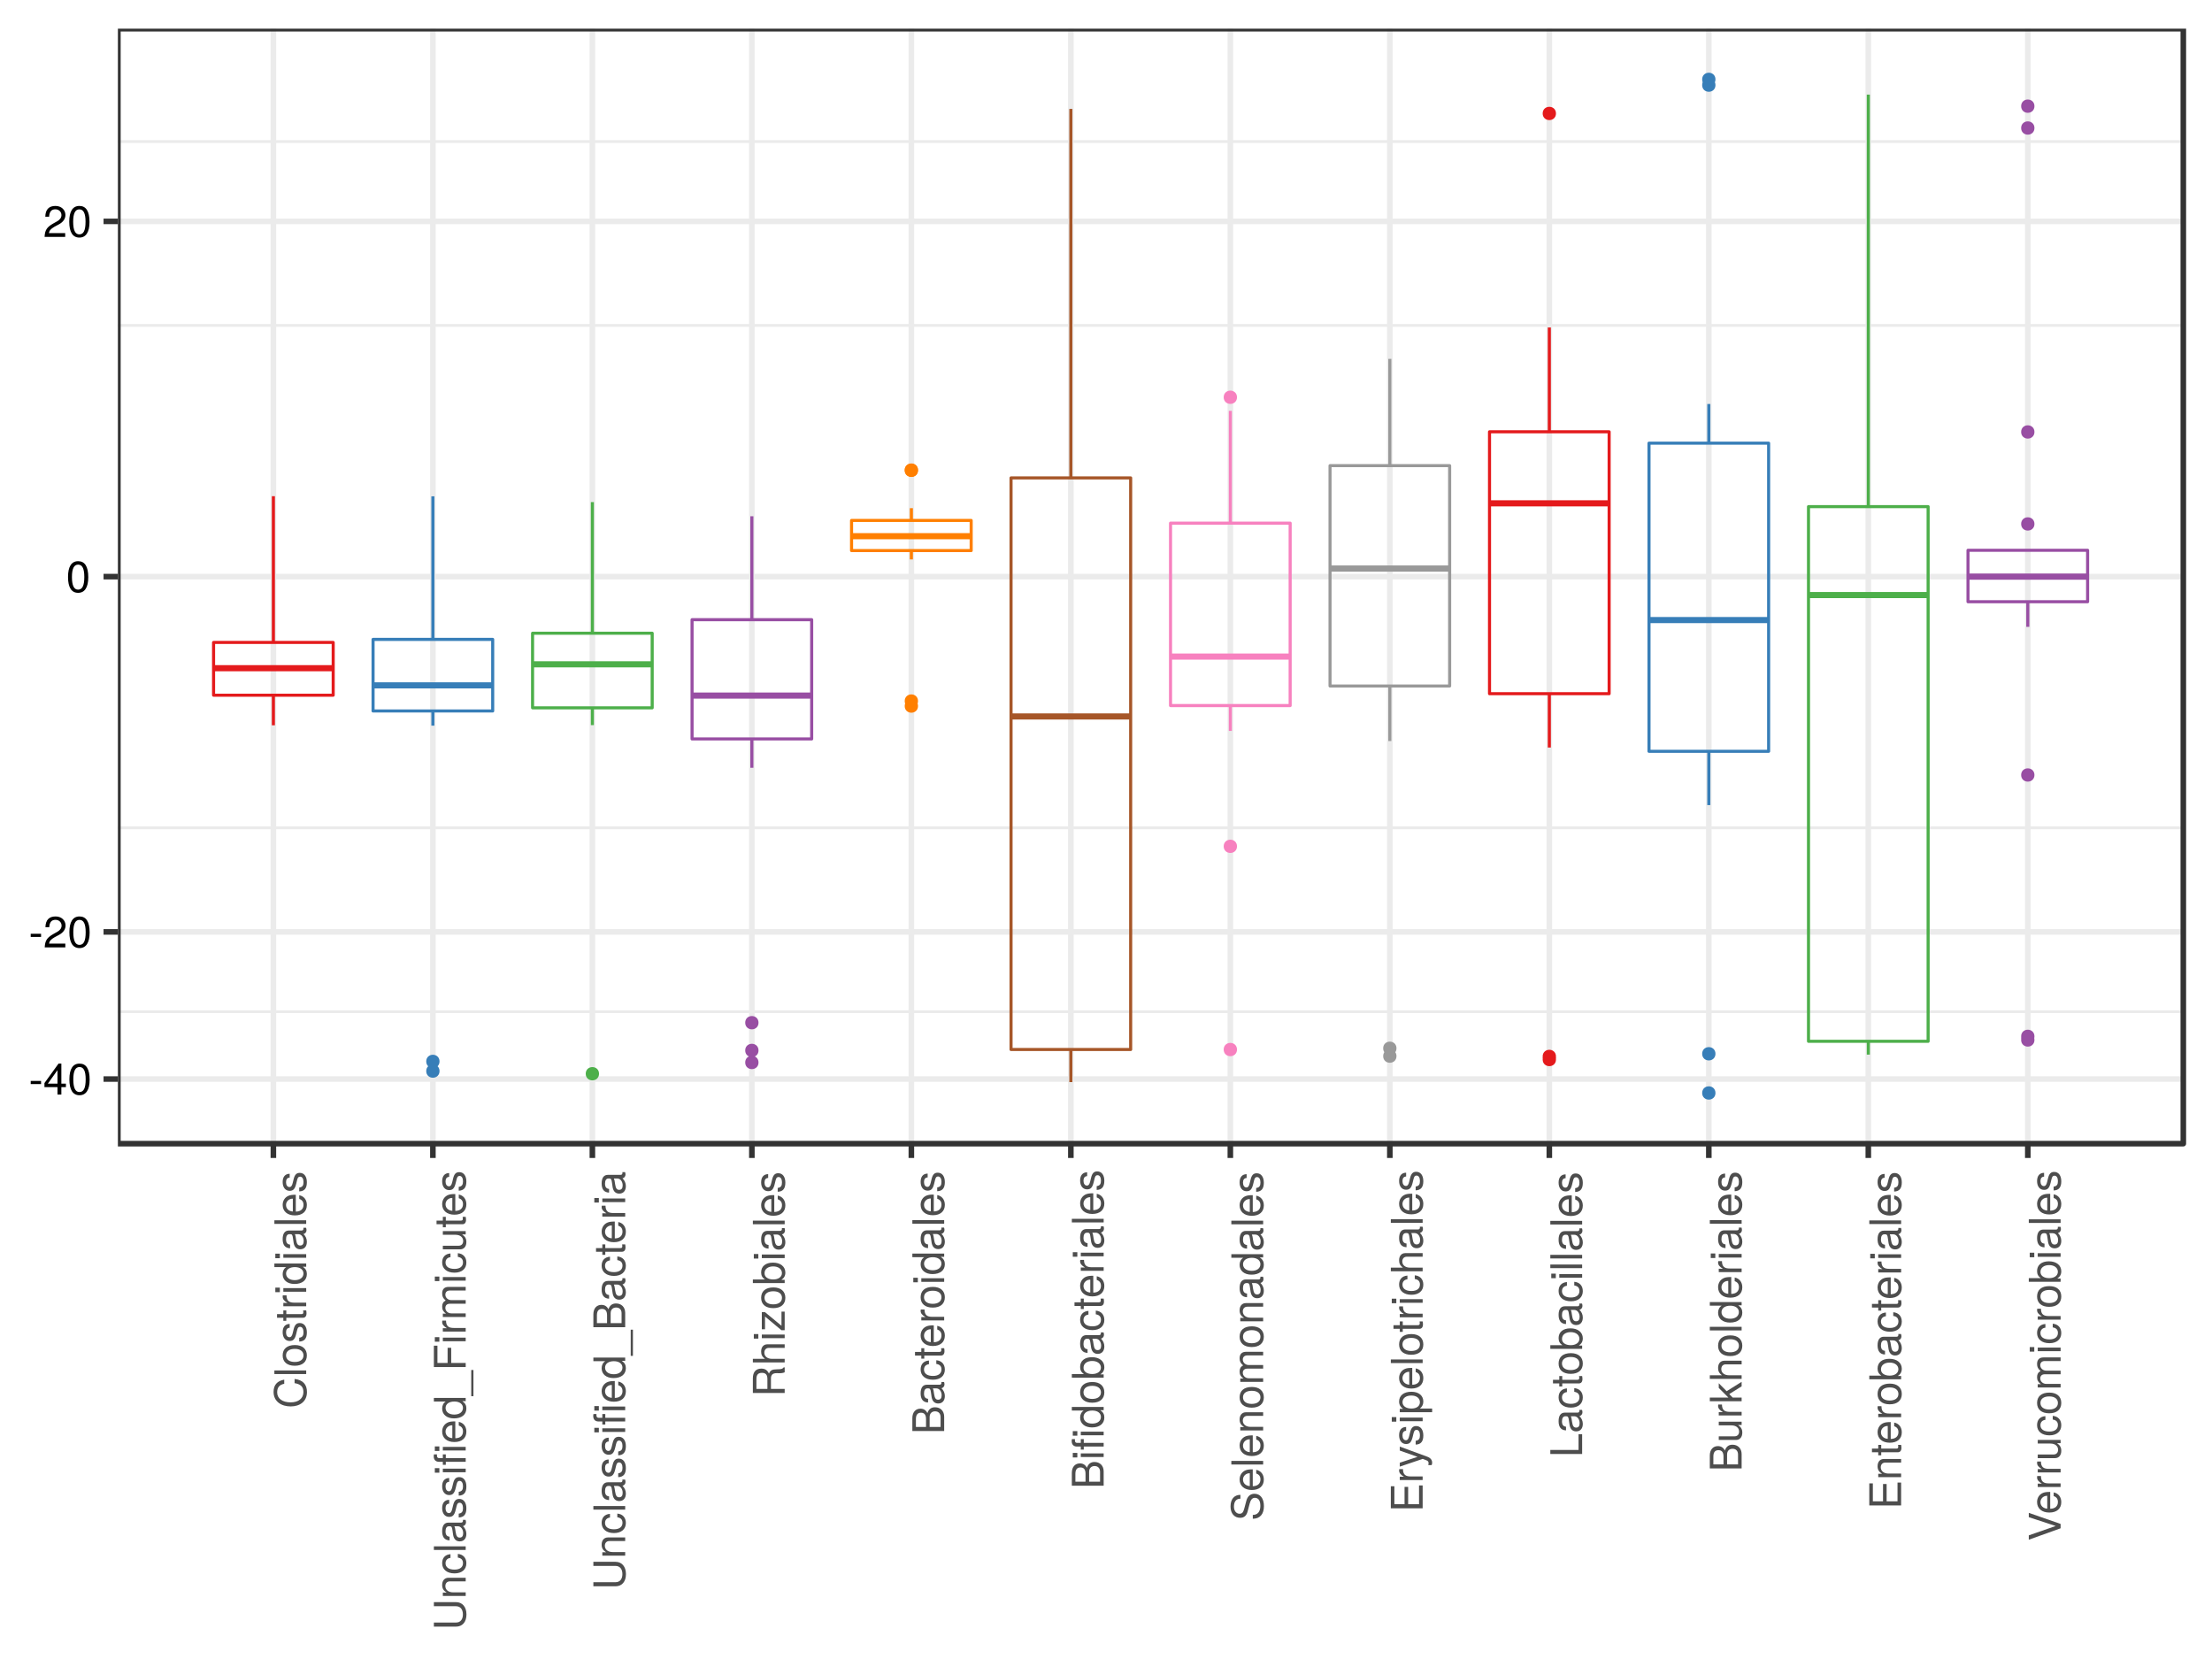 <?xml version="1.0" encoding="UTF-8"?>
<svg xmlns="http://www.w3.org/2000/svg" xmlns:xlink="http://www.w3.org/1999/xlink" width="768pt" height="576pt" viewBox="0 0 768 576" version="1.1">
<defs>
<g>
<symbol overflow="visible" id="glyph0-0">
<path style="stroke:none;" d=""/>
</symbol>
<symbol overflow="visible" id="glyph0-1">
<path style="stroke:none;" d="M 4.297 -3.641 L 4.297 -4.734 L 0.703 -4.734 L 0.703 -3.641 Z M 4.297 -3.641 "/>
</symbol>
<symbol overflow="visible" id="glyph0-2">
<path style="stroke:none;" d="M 7.875 -2.578 L 7.875 -3.781 L 6.297 -3.781 L 6.297 -10.75 L 5.312 -10.75 L 0.422 -3.984 L 0.422 -2.578 L 4.953 -2.578 L 4.953 0 L 6.297 0 L 6.297 -2.578 Z M 4.953 -3.781 L 1.594 -3.781 L 4.953 -8.469 Z M 4.953 -3.781 "/>
</symbol>
<symbol overflow="visible" id="glyph0-3">
<path style="stroke:none;" d="M 7.688 -5.172 C 7.688 -8.891 6.5 -10.75 4.172 -10.75 C 1.844 -10.75 0.656 -8.859 0.656 -5.266 C 0.656 -1.641 1.859 0.234 4.172 0.234 C 6.438 0.234 7.688 -1.641 7.688 -5.172 Z M 6.312 -5.297 C 6.312 -2.25 5.625 -0.875 4.141 -0.875 C 2.734 -0.875 2.016 -2.297 2.016 -5.25 C 2.016 -8.188 2.734 -9.562 4.172 -9.562 C 5.609 -9.562 6.312 -8.172 6.312 -5.297 Z M 6.312 -5.297 "/>
</symbol>
<symbol overflow="visible" id="glyph0-4">
<path style="stroke:none;" d="M 7.75 -7.594 C 7.75 -9.406 6.328 -10.75 4.297 -10.75 C 2.109 -10.75 0.828 -9.625 0.766 -7.016 L 2.094 -7.016 C 2.203 -8.828 2.938 -9.578 4.266 -9.578 C 5.469 -9.578 6.375 -8.719 6.375 -7.562 C 6.375 -6.719 5.875 -5.984 4.922 -5.438 L 3.531 -4.656 C 1.281 -3.375 0.641 -2.359 0.516 0 L 7.672 0 L 7.672 -1.312 L 2.016 -1.312 C 2.156 -2.203 2.641 -2.766 3.953 -3.531 L 5.469 -4.344 C 6.969 -5.156 7.75 -6.281 7.75 -7.594 Z M 7.75 -7.594 "/>
</symbol>
<symbol overflow="visible" id="glyph1-0">
<path style="stroke:none;" d=""/>
</symbol>
<symbol overflow="visible" id="glyph1-1">
<path style="stroke:none;" d="M -4.031 -10.266 L -4.031 -8.812 C -1.938 -8.469 -0.969 -7.594 -0.969 -5.734 C -0.969 -3.531 -2.656 -2.141 -5.406 -2.141 C -8.25 -2.141 -10.078 -3.469 -10.078 -5.609 C -10.078 -7.328 -9.312 -8.25 -7.625 -8.594 L -7.625 -10.031 C -10.047 -9.594 -11.328 -8.203 -11.328 -5.781 C -11.328 -2.422 -8.625 -0.734 -5.391 -0.734 C -2.172 -0.734 0.266 -2.469 0.266 -5.719 C 0.266 -8.406 -1.156 -9.922 -4.031 -10.266 Z M -4.031 -10.266 "/>
</symbol>
<symbol overflow="visible" id="glyph1-2">
<path style="stroke:none;" d="M 0 -2.281 L -11.047 -2.281 L -11.047 -1.031 L 0 -1.031 Z M 0 -2.281 "/>
</symbol>
<symbol overflow="visible" id="glyph1-3">
<path style="stroke:none;" d="M -3.906 -7.734 C -6.656 -7.734 -8.172 -6.406 -8.172 -4.125 C -8.172 -1.891 -6.641 -0.547 -3.969 -0.547 C -1.297 -0.547 0.234 -1.875 0.234 -4.141 C 0.234 -6.359 -1.297 -7.734 -3.906 -7.734 Z M -3.922 -6.406 C -2.062 -6.406 -0.938 -5.531 -0.938 -4.141 C -0.938 -2.734 -2.047 -1.859 -3.969 -1.859 C -5.875 -1.859 -7 -2.734 -7 -4.141 C -7 -5.562 -5.891 -6.406 -3.922 -6.406 Z M -3.922 -6.406 "/>
</symbol>
<symbol overflow="visible" id="glyph1-4">
<path style="stroke:none;" d="M -2.234 -6.953 C -3.406 -6.953 -4 -6.297 -4.375 -4.719 L -4.672 -3.5 C -4.906 -2.469 -5.25 -2.031 -5.812 -2.031 C -6.531 -2.031 -7 -2.688 -7 -3.719 C -7 -4.734 -6.562 -5.281 -5.734 -5.312 L -5.734 -6.641 C -7.297 -6.625 -8.172 -5.594 -8.172 -3.766 C -8.172 -1.906 -7.219 -0.719 -5.75 -0.719 C -4.5 -0.719 -3.906 -1.344 -3.453 -3.234 L -3.172 -4.406 C -2.953 -5.297 -2.703 -5.641 -2.125 -5.641 C -1.375 -5.641 -0.938 -4.891 -0.938 -3.797 C -0.938 -2.656 -1.219 -2.016 -2.422 -1.844 L -2.422 -0.516 C -0.594 -0.578 0.234 -1.609 0.234 -3.688 C 0.234 -5.688 -0.703 -6.953 -2.234 -6.953 Z M -2.234 -6.953 "/>
</symbol>
<symbol overflow="visible" id="glyph1-5">
<path style="stroke:none;" d="M 0 -3.844 L -1.062 -3.844 C -1.016 -3.688 -1 -3.484 -1 -3.25 C -1 -2.703 -1.156 -2.547 -1.719 -2.547 L -6.906 -2.547 L -6.906 -3.844 L -7.938 -3.844 L -7.938 -2.547 L -10.125 -2.547 L -10.125 -1.281 L -7.938 -1.281 L -7.938 -0.219 L -6.906 -0.219 L -6.906 -1.281 L -1.156 -1.281 C -0.344 -1.281 0.109 -1.828 0.109 -2.812 C 0.109 -3.125 0.078 -3.422 0 -3.844 Z M 0 -3.844 "/>
</symbol>
<symbol overflow="visible" id="glyph1-6">
<path style="stroke:none;" d="M -6.828 -4.859 L -8.125 -4.859 C -8.156 -4.656 -8.172 -4.547 -8.172 -4.375 C -8.172 -3.562 -7.688 -2.938 -6.5 -2.219 L -7.938 -2.219 L -7.938 -1.062 L 0 -1.062 L 0 -2.312 L -4.125 -2.312 C -5.906 -2.312 -6.812 -2.906 -6.828 -4.859 Z M -6.828 -4.859 "/>
</symbol>
<symbol overflow="visible" id="glyph1-7">
<path style="stroke:none;" d="M 0 -2.312 L -7.938 -2.312 L -7.938 -1.062 L 0 -1.062 Z M -9.141 -2.484 L -10.719 -2.484 L -10.719 -0.906 L -9.141 -0.906 Z M -9.141 -2.484 "/>
</symbol>
<symbol overflow="visible" id="glyph1-8">
<path style="stroke:none;" d="M 0 -7.5 L -11.047 -7.5 L -11.047 -6.25 L -6.938 -6.25 C -7.75 -5.719 -8.172 -4.859 -8.172 -3.797 C -8.172 -1.75 -6.578 -0.391 -4.047 -0.391 C -1.359 -0.391 0.234 -1.719 0.234 -3.844 C 0.234 -4.938 -0.188 -5.703 -1.172 -6.375 L 0 -6.375 Z M -3.938 -6.25 C -2.109 -6.25 -0.953 -5.359 -0.953 -4.031 C -0.953 -2.641 -2.125 -1.719 -3.969 -1.719 C -5.812 -1.719 -6.984 -2.641 -6.984 -4.016 C -6.984 -5.375 -5.781 -6.25 -3.938 -6.25 Z M -3.938 -6.25 "/>
</symbol>
<symbol overflow="visible" id="glyph1-9">
<path style="stroke:none;" d="M -0.031 -8.109 L -0.984 -8.109 C -0.953 -7.969 -0.953 -7.906 -0.953 -7.828 C -0.953 -7.391 -1.188 -7.156 -1.578 -7.156 L -6 -7.156 C -7.406 -7.156 -8.172 -6.125 -8.172 -4.172 C -8.172 -2.25 -7.422 -1.062 -5.594 -0.984 L -5.594 -2.266 C -6.562 -2.359 -7 -2.938 -7 -4.125 C -7 -5.266 -6.578 -5.891 -5.812 -5.891 L -5.484 -5.891 C -4.953 -5.891 -4.734 -5.578 -4.609 -4.578 C -4.375 -2.781 -4.312 -2.516 -4.125 -2.031 C -3.75 -1.109 -3.031 -0.641 -2.062 -0.641 C -0.625 -0.641 0.234 -1.641 0.234 -3.25 C 0.234 -4.266 -0.203 -5.25 -0.938 -5.938 C -0.328 -6.078 0.109 -6.625 0.109 -7.25 C 0.109 -7.5 0.078 -7.703 -0.031 -8.109 Z M -2.75 -5.891 C -1.609 -5.891 -0.875 -4.75 -0.875 -3.516 C -0.875 -2.531 -1.234 -1.953 -2.094 -1.953 C -2.922 -1.953 -3.281 -2.516 -3.484 -3.859 C -3.672 -5.203 -3.734 -5.469 -3.922 -5.891 Z M -2.75 -5.891 "/>
</symbol>
<symbol overflow="visible" id="glyph1-10">
<path style="stroke:none;" d="M -3.609 -7.781 C -4.766 -7.781 -5.484 -7.688 -6.078 -7.453 C -7.375 -6.938 -8.172 -5.734 -8.172 -4.25 C -8.172 -2.031 -6.531 -0.609 -3.922 -0.609 C -1.312 -0.609 0.234 -1.984 0.234 -4.219 C 0.234 -6.031 -0.797 -7.297 -2.406 -7.609 L -2.406 -6.328 C -1.359 -5.984 -0.938 -5.281 -0.938 -4.266 C -0.938 -2.938 -1.781 -1.953 -3.609 -1.922 Z M -4.734 -6.422 C -4.734 -6.422 -4.672 -6.422 -4.641 -6.406 L -4.641 -1.953 C -6.047 -2.062 -7 -2.953 -7 -4.234 C -7 -5.469 -5.969 -6.422 -4.734 -6.422 Z M -4.734 -6.422 "/>
</symbol>
<symbol overflow="visible" id="glyph1-11">
<path style="stroke:none;" d="M -3.359 -9.781 L -11.047 -9.781 L -11.047 -8.359 L -3.359 -8.359 C -1.875 -8.359 -0.969 -7.297 -0.969 -5.516 C -0.969 -3.859 -1.766 -2.703 -3.359 -2.703 L -11.047 -2.703 L -11.047 -1.281 L -3.359 -1.281 C -1.125 -1.281 0.266 -2.891 0.266 -5.516 C 0.266 -8.109 -1.156 -9.781 -3.359 -9.781 Z M -3.359 -9.781 "/>
</symbol>
<symbol overflow="visible" id="glyph1-12">
<path style="stroke:none;" d="M 0 -7.375 L -6 -7.375 C -7.328 -7.375 -8.172 -6.391 -8.172 -4.859 C -8.172 -3.688 -7.719 -2.922 -6.609 -2.234 L -7.938 -2.234 L -7.938 -1.062 L 0 -1.062 L 0 -2.312 L -4.375 -2.312 C -6 -2.312 -7.062 -3.203 -7.062 -4.484 C -7.062 -5.484 -6.453 -6.125 -5.5 -6.125 L 0 -6.125 Z M 0 -7.375 "/>
</symbol>
<symbol overflow="visible" id="glyph1-13">
<path style="stroke:none;" d="M -2.734 -7.234 L -2.734 -5.953 C -1.453 -5.75 -0.938 -5.094 -0.938 -4.016 C -0.938 -2.625 -2.016 -1.781 -3.891 -1.781 C -5.875 -1.781 -7 -2.609 -7 -3.984 C -7 -5.047 -6.375 -5.719 -5.281 -5.859 L -5.281 -7.141 C -7.219 -6.984 -8.172 -5.781 -8.172 -4 C -8.172 -1.859 -6.531 -0.469 -3.891 -0.469 C -1.328 -0.469 0.234 -1.828 0.234 -3.984 C 0.234 -5.875 -0.906 -7.078 -2.734 -7.234 Z M -2.734 -7.234 "/>
</symbol>
<symbol overflow="visible" id="glyph1-14">
<path style="stroke:none;" d="M -6.906 -3.906 L -7.938 -3.906 L -7.938 -2.594 L -9.188 -2.594 C -9.719 -2.594 -9.984 -2.891 -9.984 -3.469 C -9.984 -3.578 -9.984 -3.625 -9.969 -3.906 L -11.016 -3.906 C -11.078 -3.625 -11.094 -3.453 -11.094 -3.203 C -11.094 -2.031 -10.422 -1.328 -9.297 -1.328 L -7.938 -1.328 L -7.938 -0.266 L -6.906 -0.266 L -6.906 -1.328 L 0 -1.328 L 0 -2.594 L -6.906 -2.594 Z M 0 -6.5 L -7.938 -6.5 L -7.938 -5.25 L 0 -5.25 Z M -9.141 -6.672 L -10.719 -6.672 L -10.719 -5.094 L -9.141 -5.094 Z M -9.141 -6.672 "/>
</symbol>
<symbol overflow="visible" id="glyph1-15">
<path style="stroke:none;" d="M 2.688 -8.766 L 1.922 -8.766 L 1.922 0.328 L 2.688 0.328 Z M 2.688 -8.766 "/>
</symbol>
<symbol overflow="visible" id="glyph1-16">
<path style="stroke:none;" d="M -9.812 -8.781 L -11.047 -8.781 L -11.047 -1.359 L 0 -1.359 L 0 -2.781 L -5.031 -2.781 L -5.031 -8.047 L -6.281 -8.047 L -6.281 -2.781 L -9.812 -2.781 Z M -9.812 -8.781 "/>
</symbol>
<symbol overflow="visible" id="glyph1-17">
<path style="stroke:none;" d="M 0 -11.516 L -5.953 -11.516 C -7.375 -11.516 -8.172 -10.734 -8.172 -9.25 C -8.172 -8.188 -7.844 -7.547 -6.953 -6.812 C -7.812 -6.328 -8.172 -5.703 -8.172 -4.672 C -8.172 -3.609 -7.781 -2.906 -6.828 -2.234 L -7.938 -2.234 L -7.938 -1.078 L 0 -1.078 L 0 -2.328 L -4.984 -2.328 C -6.141 -2.328 -7.062 -3.172 -7.062 -4.203 C -7.062 -5.141 -6.484 -5.672 -5.469 -5.672 L 0 -5.672 L 0 -6.922 L -4.984 -6.922 C -6.141 -6.922 -7.062 -7.781 -7.062 -8.812 C -7.062 -9.734 -6.469 -10.266 -5.469 -10.266 L 0 -10.266 Z M 0 -11.516 "/>
</symbol>
<symbol overflow="visible" id="glyph1-18">
<path style="stroke:none;" d="M 0 -7.312 L -7.938 -7.312 L -7.938 -6.047 L -3.562 -6.047 C -1.938 -6.047 -0.875 -5.203 -0.875 -3.875 C -0.875 -2.875 -1.484 -2.25 -2.438 -2.25 L -7.938 -2.25 L -7.938 -0.984 L -1.938 -0.984 C -0.625 -0.984 0.234 -1.969 0.234 -3.516 C 0.234 -4.688 -0.188 -5.422 -1.234 -6.172 L 0 -6.172 Z M 0 -7.312 "/>
</symbol>
<symbol overflow="visible" id="glyph1-19">
<path style="stroke:none;" d="M -3.156 -9.438 C -4.484 -9.438 -5.297 -8.844 -5.828 -7.422 C -6.312 -8.422 -7.125 -8.953 -8.25 -8.953 C -9.859 -8.953 -11.047 -7.781 -11.047 -5.688 L -11.047 -1.203 L 0 -1.203 L 0 -6.188 C 0 -8.172 -1.328 -9.438 -3.156 -9.438 Z M -8.047 -7.547 C -6.922 -7.547 -6.297 -6.891 -6.297 -5.328 L -6.297 -2.609 L -9.812 -2.609 L -9.812 -5.328 C -9.812 -6.891 -9.172 -7.547 -8.047 -7.547 Z M -3.141 -8.031 C -2.078 -8.031 -1.25 -7.375 -1.25 -6.047 L -1.25 -2.609 L -5.047 -2.609 L -5.047 -6.047 C -5.047 -7.375 -4.219 -8.031 -3.141 -8.031 Z M -3.141 -8.031 "/>
</symbol>
<symbol overflow="visible" id="glyph1-20">
<path style="stroke:none;" d="M 0 -10.297 L -0.344 -10.297 C -0.719 -9.766 -1.109 -9.641 -2.578 -9.625 C -4.391 -9.594 -4.938 -9.328 -5.453 -8.125 C -6.062 -9.359 -6.828 -9.859 -8.094 -9.859 C -10 -9.859 -11.047 -8.672 -11.047 -6.5 L -11.047 -1.406 L 0 -1.406 L 0 -2.812 L -4.766 -2.812 L -4.766 -6.453 C -4.766 -7.703 -4.156 -8.297 -2.781 -8.281 L -1.797 -8.266 C -1.125 -8.25 -0.453 -8.375 0 -8.578 Z M -7.891 -8.391 C -6.594 -8.391 -6 -7.734 -6 -6.234 L -6 -2.812 L -9.812 -2.812 L -9.812 -6.234 C -9.812 -7.812 -9.141 -8.391 -7.891 -8.391 Z M -7.891 -8.391 "/>
</symbol>
<symbol overflow="visible" id="glyph1-21">
<path style="stroke:none;" d="M 0 -7.359 L -6 -7.359 C -7.328 -7.359 -8.172 -6.406 -8.172 -4.859 C -8.172 -3.75 -7.828 -3.062 -6.844 -2.312 L -11.047 -2.312 L -11.047 -1.062 L 0 -1.062 L 0 -2.312 L -4.375 -2.312 C -6 -2.312 -7.062 -3.172 -7.062 -4.469 C -7.062 -5.359 -6.547 -6.109 -5.5 -6.109 L 0 -6.109 Z M 0 -7.359 "/>
</symbol>
<symbol overflow="visible" id="glyph1-22">
<path style="stroke:none;" d="M 0 -6.922 L -1.109 -6.922 L -1.109 -2 L -6.828 -6.719 L -7.938 -6.719 L -7.938 -0.781 L -6.828 -0.781 L -6.828 -5.219 L -1.141 -0.469 L 0 -0.469 Z M 0 -6.922 "/>
</symbol>
<symbol overflow="visible" id="glyph1-23">
<path style="stroke:none;" d="M -4.062 -7.922 C -6.641 -7.922 -8.172 -6.625 -8.172 -4.531 C -8.172 -3.438 -7.766 -2.672 -6.859 -2.078 L -11.047 -2.078 L -11.047 -0.812 L 0 -0.812 L 0 -1.953 L -1.141 -1.953 C -0.219 -2.562 0.234 -3.359 0.234 -4.469 C 0.234 -6.562 -1.484 -7.922 -4.062 -7.922 Z M -3.984 -6.609 C -2.188 -6.609 -0.953 -5.672 -0.953 -4.297 C -0.953 -2.953 -2.172 -2.078 -3.969 -2.078 C -5.828 -2.078 -7.047 -2.953 -6.984 -4.297 C -6.984 -5.703 -5.766 -6.609 -3.984 -6.609 Z M -3.984 -6.609 "/>
</symbol>
<symbol overflow="visible" id="glyph1-24">
<path style="stroke:none;" d="M -3.031 -9.406 C -4.391 -9.406 -5.391 -8.562 -5.812 -7.062 L -6.547 -4.297 C -6.891 -2.953 -7.328 -2.469 -8.188 -2.469 C -9.312 -2.469 -10.141 -3.453 -10.141 -4.938 C -10.141 -6.703 -9.344 -7.703 -7.891 -7.703 L -7.891 -9.031 C -10.062 -9.031 -11.328 -7.531 -11.328 -4.984 C -11.328 -2.562 -9.984 -1.062 -7.984 -1.062 C -6.641 -1.062 -5.797 -1.766 -5.406 -3.234 L -4.688 -5.969 C -4.312 -7.359 -3.766 -8 -2.891 -8 C -1.688 -8 -0.969 -7.094 -0.969 -5.188 C -0.969 -3.094 -2.016 -2.062 -3.594 -2.062 L -3.594 -0.734 C -0.984 -0.734 0.266 -2.484 0.266 -5.094 C 0.266 -7.891 -1.062 -9.406 -3.031 -9.406 Z M -3.031 -9.406 "/>
</symbol>
<symbol overflow="visible" id="glyph1-25">
<path style="stroke:none;" d="M 0 -9.297 L -1.25 -9.297 L -1.25 -2.781 L -5.031 -2.781 L -5.031 -8.797 L -6.281 -8.797 L -6.281 -2.781 L -9.812 -2.781 L -9.812 -9.016 L -11.047 -9.016 L -11.047 -1.359 L 0 -1.359 Z M 0 -9.297 "/>
</symbol>
<symbol overflow="visible" id="glyph1-26">
<path style="stroke:none;" d="M -7.938 -7.25 L -7.938 -5.875 L -1.766 -3.688 L -7.938 -1.656 L -7.938 -0.297 L 0.031 -2.984 L 1.281 -2.5 C 1.844 -2.281 2.062 -2.031 2.062 -1.484 C 2.062 -1.297 2.031 -1.094 1.969 -0.812 L 3.109 -0.812 C 3.25 -1.078 3.297 -1.328 3.297 -1.672 C 3.297 -2.562 2.797 -3.281 1.672 -3.719 Z M -7.938 -7.25 "/>
</symbol>
<symbol overflow="visible" id="glyph1-27">
<path style="stroke:none;" d="M -3.891 -7.922 C -6.562 -7.922 -8.172 -6.625 -8.172 -4.516 C -8.172 -3.438 -7.688 -2.578 -6.75 -1.984 L -7.938 -1.984 L -7.938 -0.828 L 3.297 -0.828 L 3.297 -2.094 L -0.953 -2.094 C -0.141 -2.766 0.234 -3.5 0.234 -4.531 C 0.234 -6.578 -1.359 -7.922 -3.891 -7.922 Z M -3.922 -6.609 C -2.125 -6.609 -0.953 -5.688 -0.953 -4.297 C -0.953 -2.969 -2.047 -2.094 -3.906 -2.094 C -5.781 -2.094 -6.984 -2.969 -6.984 -4.297 C -6.984 -5.703 -5.812 -6.609 -3.922 -6.609 Z M -3.922 -6.609 "/>
</symbol>
<symbol overflow="visible" id="glyph1-28">
<path style="stroke:none;" d="M 0 -8.078 L -1.25 -8.078 L -1.25 -2.625 L -11.047 -2.625 L -11.047 -1.219 L 0 -1.219 Z M 0 -8.078 "/>
</symbol>
<symbol overflow="visible" id="glyph1-29">
<path style="stroke:none;" d="M 0 -7.609 L -5.203 -4.359 L -7.938 -7.125 L -7.938 -5.5 L -4.578 -2.141 L -11.047 -2.141 L -11.047 -0.875 L 0 -0.875 L 0 -2.141 L -3.094 -2.141 L -4.297 -3.359 L 0 -6.047 Z M 0 -7.609 "/>
</symbol>
<symbol overflow="visible" id="glyph1-30">
<path style="stroke:none;" d="M -11.047 -9.781 L -11.047 -8.281 L -1.703 -5.219 L -11.047 -1.969 L -11.047 -0.453 L 0 -4.422 L 0 -5.938 Z M -11.047 -9.781 "/>
</symbol>
</g>
<clipPath id="clip1">
  <path d="M 40.93 9.961 L 759 9.961 L 759 398 L 40.93 398 Z M 40.93 9.961 "/>
</clipPath>
<clipPath id="clip2">
  <path d="M 40.93 350 L 759 350 L 759 352 L 40.93 352 Z M 40.93 350 "/>
</clipPath>
<clipPath id="clip3">
  <path d="M 40.93 286 L 759 286 L 759 288 L 40.93 288 Z M 40.93 286 "/>
</clipPath>
<clipPath id="clip4">
  <path d="M 40.93 112 L 759 112 L 759 114 L 40.93 114 Z M 40.93 112 "/>
</clipPath>
<clipPath id="clip5">
  <path d="M 40.93 48 L 759 48 L 759 50 L 40.93 50 Z M 40.93 48 "/>
</clipPath>
<clipPath id="clip6">
  <path d="M 40.93 373 L 759.039 373 L 759.039 376 L 40.93 376 Z M 40.93 373 "/>
</clipPath>
<clipPath id="clip7">
  <path d="M 40.93 322 L 759.039 322 L 759.039 325 L 40.93 325 Z M 40.93 322 "/>
</clipPath>
<clipPath id="clip8">
  <path d="M 40.93 199 L 759.039 199 L 759.039 202 L 40.93 202 Z M 40.93 199 "/>
</clipPath>
<clipPath id="clip9">
  <path d="M 40.93 75 L 759.039 75 L 759.039 78 L 40.93 78 Z M 40.93 75 "/>
</clipPath>
<clipPath id="clip10">
  <path d="M 93 9.961 L 96 9.961 L 96 398.07 L 93 398.07 Z M 93 9.961 "/>
</clipPath>
<clipPath id="clip11">
  <path d="M 149 9.961 L 152 9.961 L 152 398.07 L 149 398.07 Z M 149 9.961 "/>
</clipPath>
<clipPath id="clip12">
  <path d="M 204 9.961 L 207 9.961 L 207 398.07 L 204 398.07 Z M 204 9.961 "/>
</clipPath>
<clipPath id="clip13">
  <path d="M 260 9.961 L 263 9.961 L 263 398.07 L 260 398.07 Z M 260 9.961 "/>
</clipPath>
<clipPath id="clip14">
  <path d="M 315 9.961 L 318 9.961 L 318 398.07 L 315 398.07 Z M 315 9.961 "/>
</clipPath>
<clipPath id="clip15">
  <path d="M 370 9.961 L 373 9.961 L 373 398.07 L 370 398.07 Z M 370 9.961 "/>
</clipPath>
<clipPath id="clip16">
  <path d="M 426 9.961 L 429 9.961 L 429 398.07 L 426 398.07 Z M 426 9.961 "/>
</clipPath>
<clipPath id="clip17">
  <path d="M 481 9.961 L 484 9.961 L 484 398.07 L 481 398.07 Z M 481 9.961 "/>
</clipPath>
<clipPath id="clip18">
  <path d="M 536 9.961 L 539 9.961 L 539 398.07 L 536 398.07 Z M 536 9.961 "/>
</clipPath>
<clipPath id="clip19">
  <path d="M 592 9.961 L 595 9.961 L 595 398.07 L 592 398.07 Z M 592 9.961 "/>
</clipPath>
<clipPath id="clip20">
  <path d="M 647 9.961 L 650 9.961 L 650 398.07 L 647 398.07 Z M 647 9.961 "/>
</clipPath>
<clipPath id="clip21">
  <path d="M 703 9.961 L 706 9.961 L 706 398.07 L 703 398.07 Z M 703 9.961 "/>
</clipPath>
<clipPath id="clip22">
  <path d="M 40.93 9.961 L 759.039 9.961 L 759.039 398.07 L 40.93 398.07 Z M 40.93 9.961 "/>
</clipPath>
</defs>
<g id="surface5163">
<rect x="0" y="0" width="768" height="576" style="fill:rgb(100%,100%,100%);fill-opacity:1;stroke:none;"/>
<rect x="0" y="0" width="768" height="576" style="fill:rgb(100%,100%,100%);fill-opacity:1;stroke:none;"/>
<path style="fill:none;stroke-width:1.94;stroke-linecap:round;stroke-linejoin:round;stroke:rgb(100%,100%,100%);stroke-opacity:1;stroke-miterlimit:10;" d="M 0 576 L 768 576 L 768 0 L 0 0 Z M 0 576 "/>
<g clip-path="url(#clip1)" clip-rule="nonzero">
<path style=" stroke:none;fill-rule:nonzero;fill:rgb(100%,100%,100%);fill-opacity:1;" d="M 40.93 397.07 L 758.039 397.07 L 758.039 9.961 L 40.93 9.961 Z M 40.93 397.07 "/>
</g>
<g clip-path="url(#clip2)" clip-rule="nonzero">
<path style="fill:none;stroke-width:0.97;stroke-linecap:butt;stroke-linejoin:round;stroke:rgb(92.157%,92.157%,92.157%);stroke-opacity:1;stroke-miterlimit:10;" d="M 40.93 351.266 L 758.039 351.266 "/>
</g>
<g clip-path="url(#clip3)" clip-rule="nonzero">
<path style="fill:none;stroke-width:0.97;stroke-linecap:butt;stroke-linejoin:round;stroke:rgb(92.157%,92.157%,92.157%);stroke-opacity:1;stroke-miterlimit:10;" d="M 40.93 287.418 L 758.039 287.418 "/>
</g>
<g clip-path="url(#clip4)" clip-rule="nonzero">
<path style="fill:none;stroke-width:0.97;stroke-linecap:butt;stroke-linejoin:round;stroke:rgb(92.157%,92.157%,92.157%);stroke-opacity:1;stroke-miterlimit:10;" d="M 40.93 112.984 L 758.039 112.984 "/>
</g>
<g clip-path="url(#clip5)" clip-rule="nonzero">
<path style="fill:none;stroke-width:0.97;stroke-linecap:butt;stroke-linejoin:round;stroke:rgb(92.157%,92.157%,92.157%);stroke-opacity:1;stroke-miterlimit:10;" d="M 40.93 49.137 L 758.039 49.137 "/>
</g>
<g clip-path="url(#clip6)" clip-rule="nonzero">
<path style="fill:none;stroke-width:1.94;stroke-linecap:butt;stroke-linejoin:round;stroke:rgb(92.157%,92.157%,92.157%);stroke-opacity:1;stroke-miterlimit:10;" d="M 40.93 374.637 L 758.039 374.637 "/>
</g>
<g clip-path="url(#clip7)" clip-rule="nonzero">
<path style="fill:none;stroke-width:1.94;stroke-linecap:butt;stroke-linejoin:round;stroke:rgb(92.157%,92.157%,92.157%);stroke-opacity:1;stroke-miterlimit:10;" d="M 40.93 323.547 L 758.039 323.547 "/>
</g>
<g clip-path="url(#clip8)" clip-rule="nonzero">
<path style="fill:none;stroke-width:1.94;stroke-linecap:butt;stroke-linejoin:round;stroke:rgb(92.157%,92.157%,92.157%);stroke-opacity:1;stroke-miterlimit:10;" d="M 40.93 200.203 L 758.039 200.203 "/>
</g>
<g clip-path="url(#clip9)" clip-rule="nonzero">
<path style="fill:none;stroke-width:1.94;stroke-linecap:butt;stroke-linejoin:round;stroke:rgb(92.157%,92.157%,92.157%);stroke-opacity:1;stroke-miterlimit:10;" d="M 40.93 76.859 L 758.039 76.859 "/>
</g>
<g clip-path="url(#clip10)" clip-rule="nonzero">
<path style="fill:none;stroke-width:1.94;stroke-linecap:butt;stroke-linejoin:round;stroke:rgb(92.157%,92.157%,92.157%);stroke-opacity:1;stroke-miterlimit:10;" d="M 94.918 397.07 L 94.918 9.961 "/>
</g>
<g clip-path="url(#clip11)" clip-rule="nonzero">
<path style="fill:none;stroke-width:1.94;stroke-linecap:butt;stroke-linejoin:round;stroke:rgb(92.157%,92.157%,92.157%);stroke-opacity:1;stroke-miterlimit:10;" d="M 150.297 397.07 L 150.297 9.961 "/>
</g>
<g clip-path="url(#clip12)" clip-rule="nonzero">
<path style="fill:none;stroke-width:1.94;stroke-linecap:butt;stroke-linejoin:round;stroke:rgb(92.157%,92.157%,92.157%);stroke-opacity:1;stroke-miterlimit:10;" d="M 205.672 397.07 L 205.672 9.961 "/>
</g>
<g clip-path="url(#clip13)" clip-rule="nonzero">
<path style="fill:none;stroke-width:1.94;stroke-linecap:butt;stroke-linejoin:round;stroke:rgb(92.157%,92.157%,92.157%);stroke-opacity:1;stroke-miterlimit:10;" d="M 261.047 397.07 L 261.047 9.961 "/>
</g>
<g clip-path="url(#clip14)" clip-rule="nonzero">
<path style="fill:none;stroke-width:1.94;stroke-linecap:butt;stroke-linejoin:round;stroke:rgb(92.157%,92.157%,92.157%);stroke-opacity:1;stroke-miterlimit:10;" d="M 316.422 397.07 L 316.422 9.961 "/>
</g>
<g clip-path="url(#clip15)" clip-rule="nonzero">
<path style="fill:none;stroke-width:1.94;stroke-linecap:butt;stroke-linejoin:round;stroke:rgb(92.157%,92.157%,92.157%);stroke-opacity:1;stroke-miterlimit:10;" d="M 371.797 397.07 L 371.797 9.961 "/>
</g>
<g clip-path="url(#clip16)" clip-rule="nonzero">
<path style="fill:none;stroke-width:1.94;stroke-linecap:butt;stroke-linejoin:round;stroke:rgb(92.157%,92.157%,92.157%);stroke-opacity:1;stroke-miterlimit:10;" d="M 427.172 397.07 L 427.172 9.961 "/>
</g>
<g clip-path="url(#clip17)" clip-rule="nonzero">
<path style="fill:none;stroke-width:1.94;stroke-linecap:butt;stroke-linejoin:round;stroke:rgb(92.157%,92.157%,92.157%);stroke-opacity:1;stroke-miterlimit:10;" d="M 482.547 397.07 L 482.547 9.961 "/>
</g>
<g clip-path="url(#clip18)" clip-rule="nonzero">
<path style="fill:none;stroke-width:1.94;stroke-linecap:butt;stroke-linejoin:round;stroke:rgb(92.157%,92.157%,92.157%);stroke-opacity:1;stroke-miterlimit:10;" d="M 537.922 397.07 L 537.922 9.961 "/>
</g>
<g clip-path="url(#clip19)" clip-rule="nonzero">
<path style="fill:none;stroke-width:1.94;stroke-linecap:butt;stroke-linejoin:round;stroke:rgb(92.157%,92.157%,92.157%);stroke-opacity:1;stroke-miterlimit:10;" d="M 593.297 397.07 L 593.297 9.961 "/>
</g>
<g clip-path="url(#clip20)" clip-rule="nonzero">
<path style="fill:none;stroke-width:1.94;stroke-linecap:butt;stroke-linejoin:round;stroke:rgb(92.157%,92.157%,92.157%);stroke-opacity:1;stroke-miterlimit:10;" d="M 648.672 397.07 L 648.672 9.961 "/>
</g>
<g clip-path="url(#clip21)" clip-rule="nonzero">
<path style="fill:none;stroke-width:1.94;stroke-linecap:butt;stroke-linejoin:round;stroke:rgb(92.157%,92.157%,92.157%);stroke-opacity:1;stroke-miterlimit:10;" d="M 704.047 397.07 L 704.047 9.961 "/>
</g>
<path style="fill:none;stroke-width:1.067;stroke-linecap:butt;stroke-linejoin:round;stroke:rgb(89.412%,10.196%,10.98%);stroke-opacity:1;stroke-miterlimit:10;" d="M 94.918 223.055 L 94.918 172.273 "/>
<path style="fill:none;stroke-width:1.067;stroke-linecap:butt;stroke-linejoin:round;stroke:rgb(89.412%,10.196%,10.98%);stroke-opacity:1;stroke-miterlimit:10;" d="M 94.918 241.371 L 94.918 251.82 "/>
<path style="fill:none;stroke-width:1.067;stroke-linecap:round;stroke-linejoin:round;stroke:rgb(89.412%,10.196%,10.98%);stroke-opacity:1;stroke-miterlimit:10;" d="M 74.152 223.055 L 74.152 241.371 L 115.684 241.371 L 115.684 223.055 L 74.152 223.055 "/>
<path style="fill:none;stroke-width:2.134;stroke-linecap:butt;stroke-linejoin:round;stroke:rgb(89.412%,10.196%,10.98%);stroke-opacity:1;stroke-miterlimit:10;" d="M 74.152 231.992 L 115.684 231.992 "/>
<path style="fill-rule:nonzero;fill:rgb(21.569%,49.412%,72.157%);fill-opacity:1;stroke-width:0.709;stroke-linecap:round;stroke-linejoin:round;stroke:rgb(21.569%,49.412%,72.157%);stroke-opacity:1;stroke-miterlimit:10;" d="M 152.25 371.879 C 152.25 374.484 148.34 374.484 148.34 371.879 C 148.34 369.273 152.25 369.273 152.25 371.879 "/>
<path style="fill-rule:nonzero;fill:rgb(21.569%,49.412%,72.157%);fill-opacity:1;stroke-width:0.709;stroke-linecap:round;stroke-linejoin:round;stroke:rgb(21.569%,49.412%,72.157%);stroke-opacity:1;stroke-miterlimit:10;" d="M 152.25 368.516 C 152.25 371.121 148.34 371.121 148.34 368.516 C 148.34 365.91 152.25 365.91 152.25 368.516 "/>
<path style="fill:none;stroke-width:1.067;stroke-linecap:butt;stroke-linejoin:round;stroke:rgb(21.569%,49.412%,72.157%);stroke-opacity:1;stroke-miterlimit:10;" d="M 150.297 221.992 L 150.297 172.328 "/>
<path style="fill:none;stroke-width:1.067;stroke-linecap:butt;stroke-linejoin:round;stroke:rgb(21.569%,49.412%,72.157%);stroke-opacity:1;stroke-miterlimit:10;" d="M 150.297 246.852 L 150.297 251.949 "/>
<path style="fill:none;stroke-width:1.067;stroke-linecap:round;stroke-linejoin:round;stroke:rgb(21.569%,49.412%,72.157%);stroke-opacity:1;stroke-miterlimit:10;" d="M 129.527 221.992 L 129.527 246.852 L 171.062 246.852 L 171.062 221.992 L 129.527 221.992 "/>
<path style="fill:none;stroke-width:2.134;stroke-linecap:butt;stroke-linejoin:round;stroke:rgb(21.569%,49.412%,72.157%);stroke-opacity:1;stroke-miterlimit:10;" d="M 129.527 237.961 L 171.062 237.961 "/>
<path style="fill-rule:nonzero;fill:rgb(30.196%,68.627%,29.02%);fill-opacity:1;stroke-width:0.709;stroke-linecap:round;stroke-linejoin:round;stroke:rgb(30.196%,68.627%,29.02%);stroke-opacity:1;stroke-miterlimit:10;" d="M 207.625 372.797 C 207.625 375.402 203.715 375.402 203.715 372.797 C 203.715 370.188 207.625 370.188 207.625 372.797 "/>
<path style="fill:none;stroke-width:1.067;stroke-linecap:butt;stroke-linejoin:round;stroke:rgb(30.196%,68.627%,29.02%);stroke-opacity:1;stroke-miterlimit:10;" d="M 205.672 219.859 L 205.672 174.324 "/>
<path style="fill:none;stroke-width:1.067;stroke-linecap:butt;stroke-linejoin:round;stroke:rgb(30.196%,68.627%,29.02%);stroke-opacity:1;stroke-miterlimit:10;" d="M 205.672 245.754 L 205.672 251.754 "/>
<path style="fill:none;stroke-width:1.067;stroke-linecap:round;stroke-linejoin:round;stroke:rgb(30.196%,68.627%,29.02%);stroke-opacity:1;stroke-miterlimit:10;" d="M 184.906 219.859 L 184.906 245.754 L 226.438 245.754 L 226.438 219.859 L 184.906 219.859 "/>
<path style="fill:none;stroke-width:2.134;stroke-linecap:butt;stroke-linejoin:round;stroke:rgb(30.196%,68.627%,29.02%);stroke-opacity:1;stroke-miterlimit:10;" d="M 184.906 230.652 L 226.438 230.652 "/>
<path style="fill-rule:nonzero;fill:rgb(59.608%,30.588%,63.922%);fill-opacity:1;stroke-width:0.709;stroke-linecap:round;stroke-linejoin:round;stroke:rgb(59.608%,30.588%,63.922%);stroke-opacity:1;stroke-miterlimit:10;" d="M 263 364.707 C 263 367.312 259.09 367.312 259.09 364.707 C 259.09 362.098 263 362.098 263 364.707 "/>
<path style="fill-rule:nonzero;fill:rgb(59.608%,30.588%,63.922%);fill-opacity:1;stroke-width:0.709;stroke-linecap:round;stroke-linejoin:round;stroke:rgb(59.608%,30.588%,63.922%);stroke-opacity:1;stroke-miterlimit:10;" d="M 263 355.074 C 263 357.684 259.09 357.684 259.09 355.074 C 259.09 352.469 263 352.469 263 355.074 "/>
<path style="fill-rule:nonzero;fill:rgb(59.608%,30.588%,63.922%);fill-opacity:1;stroke-width:0.709;stroke-linecap:round;stroke-linejoin:round;stroke:rgb(59.608%,30.588%,63.922%);stroke-opacity:1;stroke-miterlimit:10;" d="M 263 368.891 C 263 371.496 259.09 371.496 259.09 368.891 C 259.09 366.285 263 366.285 263 368.891 "/>
<path style="fill:none;stroke-width:1.067;stroke-linecap:butt;stroke-linejoin:round;stroke:rgb(59.608%,30.588%,63.922%);stroke-opacity:1;stroke-miterlimit:10;" d="M 261.047 215.152 L 261.047 179.242 "/>
<path style="fill:none;stroke-width:1.067;stroke-linecap:butt;stroke-linejoin:round;stroke:rgb(59.608%,30.588%,63.922%);stroke-opacity:1;stroke-miterlimit:10;" d="M 261.047 256.559 L 261.047 266.578 "/>
<path style="fill:none;stroke-width:1.067;stroke-linecap:round;stroke-linejoin:round;stroke:rgb(59.608%,30.588%,63.922%);stroke-opacity:1;stroke-miterlimit:10;" d="M 240.281 215.152 L 240.281 256.559 L 281.812 256.559 L 281.812 215.152 L 240.281 215.152 "/>
<path style="fill:none;stroke-width:2.134;stroke-linecap:butt;stroke-linejoin:round;stroke:rgb(59.608%,30.588%,63.922%);stroke-opacity:1;stroke-miterlimit:10;" d="M 240.281 241.504 L 281.812 241.504 "/>
<path style="fill-rule:nonzero;fill:rgb(100%,49.804%,0%);fill-opacity:1;stroke-width:0.709;stroke-linecap:round;stroke-linejoin:round;stroke:rgb(100%,49.804%,0%);stroke-opacity:1;stroke-miterlimit:10;" d="M 318.375 163.219 C 318.375 165.824 314.465 165.824 314.465 163.219 C 314.465 160.609 318.375 160.609 318.375 163.219 "/>
<path style="fill-rule:nonzero;fill:rgb(100%,49.804%,0%);fill-opacity:1;stroke-width:0.709;stroke-linecap:round;stroke-linejoin:round;stroke:rgb(100%,49.804%,0%);stroke-opacity:1;stroke-miterlimit:10;" d="M 318.375 243.402 C 318.375 246.008 314.465 246.008 314.465 243.402 C 314.465 240.797 318.375 240.797 318.375 243.402 "/>
<path style="fill-rule:nonzero;fill:rgb(100%,49.804%,0%);fill-opacity:1;stroke-width:0.709;stroke-linecap:round;stroke-linejoin:round;stroke:rgb(100%,49.804%,0%);stroke-opacity:1;stroke-miterlimit:10;" d="M 318.375 245.141 C 318.375 247.75 314.465 247.75 314.465 245.141 C 314.465 242.535 318.375 242.535 318.375 245.141 "/>
<path style="fill-rule:nonzero;fill:rgb(100%,49.804%,0%);fill-opacity:1;stroke-width:0.709;stroke-linecap:round;stroke-linejoin:round;stroke:rgb(100%,49.804%,0%);stroke-opacity:1;stroke-miterlimit:10;" d="M 318.375 163.301 C 318.375 165.906 314.465 165.906 314.465 163.301 C 314.465 160.695 318.375 160.695 318.375 163.301 "/>
<path style="fill:none;stroke-width:1.067;stroke-linecap:butt;stroke-linejoin:round;stroke:rgb(100%,49.804%,0%);stroke-opacity:1;stroke-miterlimit:10;" d="M 316.422 180.695 L 316.422 176.441 "/>
<path style="fill:none;stroke-width:1.067;stroke-linecap:butt;stroke-linejoin:round;stroke:rgb(100%,49.804%,0%);stroke-opacity:1;stroke-miterlimit:10;" d="M 316.422 191.164 L 316.422 194.238 "/>
<path style="fill:none;stroke-width:1.067;stroke-linecap:round;stroke-linejoin:round;stroke:rgb(100%,49.804%,0%);stroke-opacity:1;stroke-miterlimit:10;" d="M 295.656 180.695 L 295.656 191.164 L 337.188 191.164 L 337.188 180.695 L 295.656 180.695 "/>
<path style="fill:none;stroke-width:2.134;stroke-linecap:butt;stroke-linejoin:round;stroke:rgb(100%,49.804%,0%);stroke-opacity:1;stroke-miterlimit:10;" d="M 295.656 186.16 L 337.188 186.16 "/>
<path style="fill:none;stroke-width:1.067;stroke-linecap:butt;stroke-linejoin:round;stroke:rgb(65.098%,33.725%,15.686%);stroke-opacity:1;stroke-miterlimit:10;" d="M 371.797 165.93 L 371.797 37.809 "/>
<path style="fill:none;stroke-width:1.067;stroke-linecap:butt;stroke-linejoin:round;stroke:rgb(65.098%,33.725%,15.686%);stroke-opacity:1;stroke-miterlimit:10;" d="M 371.797 364.387 L 371.797 375.707 "/>
<path style="fill:none;stroke-width:1.067;stroke-linecap:round;stroke-linejoin:round;stroke:rgb(65.098%,33.725%,15.686%);stroke-opacity:1;stroke-miterlimit:10;" d="M 351.031 165.93 L 351.031 364.387 L 392.562 364.387 L 392.562 165.93 L 351.031 165.93 "/>
<path style="fill:none;stroke-width:2.134;stroke-linecap:butt;stroke-linejoin:round;stroke:rgb(65.098%,33.725%,15.686%);stroke-opacity:1;stroke-miterlimit:10;" d="M 351.031 248.758 L 392.562 248.758 "/>
<path style="fill-rule:nonzero;fill:rgb(96.863%,50.588%,74.902%);fill-opacity:1;stroke-width:0.709;stroke-linecap:round;stroke-linejoin:round;stroke:rgb(96.863%,50.588%,74.902%);stroke-opacity:1;stroke-miterlimit:10;" d="M 429.125 293.84 C 429.125 296.445 425.215 296.445 425.215 293.84 C 425.215 291.234 429.125 291.234 429.125 293.84 "/>
<path style="fill-rule:nonzero;fill:rgb(96.863%,50.588%,74.902%);fill-opacity:1;stroke-width:0.709;stroke-linecap:round;stroke-linejoin:round;stroke:rgb(96.863%,50.588%,74.902%);stroke-opacity:1;stroke-miterlimit:10;" d="M 429.125 137.926 C 429.125 140.531 425.215 140.531 425.215 137.926 C 425.215 135.32 429.125 135.32 429.125 137.926 "/>
<path style="fill-rule:nonzero;fill:rgb(96.863%,50.588%,74.902%);fill-opacity:1;stroke-width:0.709;stroke-linecap:round;stroke-linejoin:round;stroke:rgb(96.863%,50.588%,74.902%);stroke-opacity:1;stroke-miterlimit:10;" d="M 429.125 364.398 C 429.125 367.004 425.215 367.004 425.215 364.398 C 425.215 361.789 429.125 361.789 429.125 364.398 "/>
<path style="fill:none;stroke-width:1.067;stroke-linecap:butt;stroke-linejoin:round;stroke:rgb(96.863%,50.588%,74.902%);stroke-opacity:1;stroke-miterlimit:10;" d="M 427.172 181.637 L 427.172 142.641 "/>
<path style="fill:none;stroke-width:1.067;stroke-linecap:butt;stroke-linejoin:round;stroke:rgb(96.863%,50.588%,74.902%);stroke-opacity:1;stroke-miterlimit:10;" d="M 427.172 244.973 L 427.172 253.758 "/>
<path style="fill:none;stroke-width:1.067;stroke-linecap:round;stroke-linejoin:round;stroke:rgb(96.863%,50.588%,74.902%);stroke-opacity:1;stroke-miterlimit:10;" d="M 406.406 181.637 L 406.406 244.973 L 447.938 244.973 L 447.938 181.637 L 406.406 181.637 "/>
<path style="fill:none;stroke-width:2.134;stroke-linecap:butt;stroke-linejoin:round;stroke:rgb(96.863%,50.588%,74.902%);stroke-opacity:1;stroke-miterlimit:10;" d="M 406.406 227.961 L 447.938 227.961 "/>
<path style="fill-rule:nonzero;fill:rgb(60%,60%,60%);fill-opacity:1;stroke-width:0.709;stroke-linecap:round;stroke-linejoin:round;stroke:rgb(60%,60%,60%);stroke-opacity:1;stroke-miterlimit:10;" d="M 484.5 363.961 C 484.5 366.566 480.59 366.566 480.59 363.961 C 480.59 361.352 484.5 361.352 484.5 363.961 "/>
<path style="fill-rule:nonzero;fill:rgb(60%,60%,60%);fill-opacity:1;stroke-width:0.709;stroke-linecap:round;stroke-linejoin:round;stroke:rgb(60%,60%,60%);stroke-opacity:1;stroke-miterlimit:10;" d="M 484.5 366.684 C 484.5 369.289 480.59 369.289 480.59 366.684 C 480.59 364.074 484.5 364.074 484.5 366.684 "/>
<path style="fill:none;stroke-width:1.067;stroke-linecap:butt;stroke-linejoin:round;stroke:rgb(60%,60%,60%);stroke-opacity:1;stroke-miterlimit:10;" d="M 482.547 161.672 L 482.547 124.609 "/>
<path style="fill:none;stroke-width:1.067;stroke-linecap:butt;stroke-linejoin:round;stroke:rgb(60%,60%,60%);stroke-opacity:1;stroke-miterlimit:10;" d="M 482.547 238.176 L 482.547 257.293 "/>
<path style="fill:none;stroke-width:1.067;stroke-linecap:round;stroke-linejoin:round;stroke:rgb(60%,60%,60%);stroke-opacity:1;stroke-miterlimit:10;" d="M 461.781 161.672 L 461.781 238.176 L 503.312 238.176 L 503.312 161.672 L 461.781 161.672 "/>
<path style="fill:none;stroke-width:2.134;stroke-linecap:butt;stroke-linejoin:round;stroke:rgb(60%,60%,60%);stroke-opacity:1;stroke-miterlimit:10;" d="M 461.781 197.398 L 503.312 197.398 "/>
<path style="fill-rule:nonzero;fill:rgb(89.412%,10.196%,10.98%);fill-opacity:1;stroke-width:0.709;stroke-linecap:round;stroke-linejoin:round;stroke:rgb(89.412%,10.196%,10.98%);stroke-opacity:1;stroke-miterlimit:10;" d="M 539.875 367.863 C 539.875 370.469 535.965 370.469 535.965 367.863 C 535.965 365.254 539.875 365.254 539.875 367.863 "/>
<path style="fill-rule:nonzero;fill:rgb(89.412%,10.196%,10.98%);fill-opacity:1;stroke-width:0.709;stroke-linecap:round;stroke-linejoin:round;stroke:rgb(89.412%,10.196%,10.98%);stroke-opacity:1;stroke-miterlimit:10;" d="M 539.875 39.391 C 539.875 41.996 535.965 41.996 535.965 39.391 C 535.965 36.781 539.875 36.781 539.875 39.391 "/>
<path style="fill-rule:nonzero;fill:rgb(89.412%,10.196%,10.98%);fill-opacity:1;stroke-width:0.709;stroke-linecap:round;stroke-linejoin:round;stroke:rgb(89.412%,10.196%,10.98%);stroke-opacity:1;stroke-miterlimit:10;" d="M 539.875 366.789 C 539.875 369.395 535.965 369.395 535.965 366.789 C 535.965 364.184 539.875 364.184 539.875 366.789 "/>
<path style="fill:none;stroke-width:1.067;stroke-linecap:butt;stroke-linejoin:round;stroke:rgb(89.412%,10.196%,10.98%);stroke-opacity:1;stroke-miterlimit:10;" d="M 537.922 149.922 L 537.922 113.707 "/>
<path style="fill:none;stroke-width:1.067;stroke-linecap:butt;stroke-linejoin:round;stroke:rgb(89.412%,10.196%,10.98%);stroke-opacity:1;stroke-miterlimit:10;" d="M 537.922 240.848 L 537.922 259.547 "/>
<path style="fill:none;stroke-width:1.067;stroke-linecap:round;stroke-linejoin:round;stroke:rgb(89.412%,10.196%,10.98%);stroke-opacity:1;stroke-miterlimit:10;" d="M 517.156 149.922 L 517.156 240.848 L 558.688 240.848 L 558.688 149.922 L 517.156 149.922 "/>
<path style="fill:none;stroke-width:2.134;stroke-linecap:butt;stroke-linejoin:round;stroke:rgb(89.412%,10.196%,10.98%);stroke-opacity:1;stroke-miterlimit:10;" d="M 517.156 174.762 L 558.688 174.762 "/>
<path style="fill-rule:nonzero;fill:rgb(21.569%,49.412%,72.157%);fill-opacity:1;stroke-width:0.709;stroke-linecap:round;stroke-linejoin:round;stroke:rgb(21.569%,49.412%,72.157%);stroke-opacity:1;stroke-miterlimit:10;" d="M 595.25 379.477 C 595.25 382.082 591.34 382.082 591.34 379.477 C 591.34 376.867 595.25 376.867 595.25 379.477 "/>
<path style="fill-rule:nonzero;fill:rgb(21.569%,49.412%,72.157%);fill-opacity:1;stroke-width:0.709;stroke-linecap:round;stroke-linejoin:round;stroke:rgb(21.569%,49.412%,72.157%);stroke-opacity:1;stroke-miterlimit:10;" d="M 595.25 27.559 C 595.25 30.164 591.34 30.164 591.34 27.559 C 591.34 24.953 595.25 24.953 595.25 27.559 "/>
<path style="fill-rule:nonzero;fill:rgb(21.569%,49.412%,72.157%);fill-opacity:1;stroke-width:0.709;stroke-linecap:round;stroke-linejoin:round;stroke:rgb(21.569%,49.412%,72.157%);stroke-opacity:1;stroke-miterlimit:10;" d="M 595.25 365.867 C 595.25 368.473 591.34 368.473 591.34 365.867 C 591.34 363.258 595.25 363.258 595.25 365.867 "/>
<path style="fill-rule:nonzero;fill:rgb(21.569%,49.412%,72.157%);fill-opacity:1;stroke-width:0.709;stroke-linecap:round;stroke-linejoin:round;stroke:rgb(21.569%,49.412%,72.157%);stroke-opacity:1;stroke-miterlimit:10;" d="M 595.25 29.555 C 595.25 32.164 591.34 32.164 591.34 29.555 C 591.34 26.949 595.25 26.949 595.25 29.555 "/>
<path style="fill:none;stroke-width:1.067;stroke-linecap:butt;stroke-linejoin:round;stroke:rgb(21.569%,49.412%,72.157%);stroke-opacity:1;stroke-miterlimit:10;" d="M 593.297 153.867 L 593.297 140.273 "/>
<path style="fill:none;stroke-width:1.067;stroke-linecap:butt;stroke-linejoin:round;stroke:rgb(21.569%,49.412%,72.157%);stroke-opacity:1;stroke-miterlimit:10;" d="M 593.297 260.852 L 593.297 279.535 "/>
<path style="fill:none;stroke-width:1.067;stroke-linecap:round;stroke-linejoin:round;stroke:rgb(21.569%,49.412%,72.157%);stroke-opacity:1;stroke-miterlimit:10;" d="M 572.531 153.867 L 572.531 260.852 L 614.062 260.852 L 614.062 153.867 L 572.531 153.867 "/>
<path style="fill:none;stroke-width:2.134;stroke-linecap:butt;stroke-linejoin:round;stroke:rgb(21.569%,49.412%,72.157%);stroke-opacity:1;stroke-miterlimit:10;" d="M 572.531 215.281 L 614.062 215.281 "/>
<path style="fill:none;stroke-width:1.067;stroke-linecap:butt;stroke-linejoin:round;stroke:rgb(30.196%,68.627%,29.02%);stroke-opacity:1;stroke-miterlimit:10;" d="M 648.672 175.902 L 648.672 32.848 "/>
<path style="fill:none;stroke-width:1.067;stroke-linecap:butt;stroke-linejoin:round;stroke:rgb(30.196%,68.627%,29.02%);stroke-opacity:1;stroke-miterlimit:10;" d="M 648.672 361.539 L 648.672 366.16 "/>
<path style="fill:none;stroke-width:1.067;stroke-linecap:round;stroke-linejoin:round;stroke:rgb(30.196%,68.627%,29.02%);stroke-opacity:1;stroke-miterlimit:10;" d="M 627.906 175.902 L 627.906 361.539 L 669.438 361.539 L 669.438 175.902 L 627.906 175.902 "/>
<path style="fill:none;stroke-width:2.134;stroke-linecap:butt;stroke-linejoin:round;stroke:rgb(30.196%,68.627%,29.02%);stroke-opacity:1;stroke-miterlimit:10;" d="M 627.906 206.605 L 669.438 206.605 "/>
<path style="fill-rule:nonzero;fill:rgb(59.608%,30.588%,63.922%);fill-opacity:1;stroke-width:0.709;stroke-linecap:round;stroke-linejoin:round;stroke:rgb(59.608%,30.588%,63.922%);stroke-opacity:1;stroke-miterlimit:10;" d="M 706 36.859 C 706 39.469 702.09 39.469 702.09 36.859 C 702.09 34.254 706 34.254 706 36.859 "/>
<path style="fill-rule:nonzero;fill:rgb(59.608%,30.588%,63.922%);fill-opacity:1;stroke-width:0.709;stroke-linecap:round;stroke-linejoin:round;stroke:rgb(59.608%,30.588%,63.922%);stroke-opacity:1;stroke-miterlimit:10;" d="M 706 359.82 C 706 362.426 702.09 362.426 702.09 359.82 C 702.09 357.215 706 357.215 706 359.82 "/>
<path style="fill-rule:nonzero;fill:rgb(59.608%,30.588%,63.922%);fill-opacity:1;stroke-width:0.709;stroke-linecap:round;stroke-linejoin:round;stroke:rgb(59.608%,30.588%,63.922%);stroke-opacity:1;stroke-miterlimit:10;" d="M 706 269.074 C 706 271.68 702.09 271.68 702.09 269.074 C 702.09 266.469 706 266.469 706 269.074 "/>
<path style="fill-rule:nonzero;fill:rgb(59.608%,30.588%,63.922%);fill-opacity:1;stroke-width:0.709;stroke-linecap:round;stroke-linejoin:round;stroke:rgb(59.608%,30.588%,63.922%);stroke-opacity:1;stroke-miterlimit:10;" d="M 706 149.973 C 706 152.578 702.09 152.578 702.09 149.973 C 702.09 147.363 706 147.363 706 149.973 "/>
<path style="fill-rule:nonzero;fill:rgb(59.608%,30.588%,63.922%);fill-opacity:1;stroke-width:0.709;stroke-linecap:round;stroke-linejoin:round;stroke:rgb(59.608%,30.588%,63.922%);stroke-opacity:1;stroke-miterlimit:10;" d="M 706 361.07 C 706 363.676 702.09 363.676 702.09 361.07 C 702.09 358.465 706 358.465 706 361.07 "/>
<path style="fill-rule:nonzero;fill:rgb(59.608%,30.588%,63.922%);fill-opacity:1;stroke-width:0.709;stroke-linecap:round;stroke-linejoin:round;stroke:rgb(59.608%,30.588%,63.922%);stroke-opacity:1;stroke-miterlimit:10;" d="M 706 44.445 C 706 47.051 702.09 47.051 702.09 44.445 C 702.09 41.84 706 41.84 706 44.445 "/>
<path style="fill-rule:nonzero;fill:rgb(59.608%,30.588%,63.922%);fill-opacity:1;stroke-width:0.709;stroke-linecap:round;stroke-linejoin:round;stroke:rgb(59.608%,30.588%,63.922%);stroke-opacity:1;stroke-miterlimit:10;" d="M 706 181.91 C 706 184.516 702.09 184.516 702.09 181.91 C 702.09 179.305 706 179.305 706 181.91 "/>
<path style="fill:none;stroke-width:1.067;stroke-linecap:butt;stroke-linejoin:round;stroke:rgb(59.608%,30.588%,63.922%);stroke-opacity:1;stroke-miterlimit:10;" d="M 704.047 191.055 L 704.047 191.055 "/>
<path style="fill:none;stroke-width:1.067;stroke-linecap:butt;stroke-linejoin:round;stroke:rgb(59.608%,30.588%,63.922%);stroke-opacity:1;stroke-miterlimit:10;" d="M 704.047 208.918 L 704.047 217.633 "/>
<path style="fill:none;stroke-width:1.067;stroke-linecap:round;stroke-linejoin:round;stroke:rgb(59.608%,30.588%,63.922%);stroke-opacity:1;stroke-miterlimit:10;" d="M 683.281 191.055 L 683.281 208.918 L 724.812 208.918 L 724.812 191.055 L 683.281 191.055 "/>
<path style="fill:none;stroke-width:2.134;stroke-linecap:butt;stroke-linejoin:round;stroke:rgb(59.608%,30.588%,63.922%);stroke-opacity:1;stroke-miterlimit:10;" d="M 683.281 200.203 L 724.812 200.203 "/>
<g clip-path="url(#clip22)" clip-rule="nonzero">
<path style="fill:none;stroke-width:1.94;stroke-linecap:round;stroke-linejoin:round;stroke:rgb(20%,20%,20%);stroke-opacity:1;stroke-miterlimit:10;" d="M 40.93 397.07 L 758.039 397.07 L 758.039 9.961 L 40.93 9.961 Z M 40.93 397.07 "/>
</g>
<g style="fill:rgb(0%,0%,0%);fill-opacity:1;">
  <use xlink:href="#glyph0-1" x="9.961" y="380.028"/>
  <use xlink:href="#glyph0-2" x="15.008" y="380.028"/>
  <use xlink:href="#glyph0-3" x="23.435" y="380.028"/>
</g>
<g style="fill:rgb(0%,0%,0%);fill-opacity:1;">
  <use xlink:href="#glyph0-1" x="9.961" y="328.938"/>
  <use xlink:href="#glyph0-4" x="15.008" y="328.938"/>
  <use xlink:href="#glyph0-3" x="23.435" y="328.938"/>
</g>
<g style="fill:rgb(0%,0%,0%);fill-opacity:1;">
  <use xlink:href="#glyph0-3" x="22.961" y="205.595"/>
</g>
<g style="fill:rgb(0%,0%,0%);fill-opacity:1;">
  <use xlink:href="#glyph0-4" x="14.961" y="82.251"/>
  <use xlink:href="#glyph0-3" x="23.388" y="82.251"/>
</g>
<path style="fill:none;stroke-width:1.94;stroke-linecap:butt;stroke-linejoin:round;stroke:rgb(20%,20%,20%);stroke-opacity:1;stroke-miterlimit:10;" d="M 35.949 374.637 L 40.93 374.637 "/>
<path style="fill:none;stroke-width:1.94;stroke-linecap:butt;stroke-linejoin:round;stroke:rgb(20%,20%,20%);stroke-opacity:1;stroke-miterlimit:10;" d="M 35.949 323.547 L 40.93 323.547 "/>
<path style="fill:none;stroke-width:1.94;stroke-linecap:butt;stroke-linejoin:round;stroke:rgb(20%,20%,20%);stroke-opacity:1;stroke-miterlimit:10;" d="M 35.949 200.203 L 40.93 200.203 "/>
<path style="fill:none;stroke-width:1.94;stroke-linecap:butt;stroke-linejoin:round;stroke:rgb(20%,20%,20%);stroke-opacity:1;stroke-miterlimit:10;" d="M 35.949 76.859 L 40.93 76.859 "/>
<path style="fill:none;stroke-width:1.94;stroke-linecap:butt;stroke-linejoin:round;stroke:rgb(20%,20%,20%);stroke-opacity:1;stroke-miterlimit:10;" d="M 94.918 402.051 L 94.918 397.07 "/>
<path style="fill:none;stroke-width:1.94;stroke-linecap:butt;stroke-linejoin:round;stroke:rgb(20%,20%,20%);stroke-opacity:1;stroke-miterlimit:10;" d="M 150.297 402.051 L 150.297 397.07 "/>
<path style="fill:none;stroke-width:1.94;stroke-linecap:butt;stroke-linejoin:round;stroke:rgb(20%,20%,20%);stroke-opacity:1;stroke-miterlimit:10;" d="M 205.672 402.051 L 205.672 397.07 "/>
<path style="fill:none;stroke-width:1.94;stroke-linecap:butt;stroke-linejoin:round;stroke:rgb(20%,20%,20%);stroke-opacity:1;stroke-miterlimit:10;" d="M 261.047 402.051 L 261.047 397.07 "/>
<path style="fill:none;stroke-width:1.94;stroke-linecap:butt;stroke-linejoin:round;stroke:rgb(20%,20%,20%);stroke-opacity:1;stroke-miterlimit:10;" d="M 316.422 402.051 L 316.422 397.07 "/>
<path style="fill:none;stroke-width:1.94;stroke-linecap:butt;stroke-linejoin:round;stroke:rgb(20%,20%,20%);stroke-opacity:1;stroke-miterlimit:10;" d="M 371.797 402.051 L 371.797 397.07 "/>
<path style="fill:none;stroke-width:1.94;stroke-linecap:butt;stroke-linejoin:round;stroke:rgb(20%,20%,20%);stroke-opacity:1;stroke-miterlimit:10;" d="M 427.172 402.051 L 427.172 397.07 "/>
<path style="fill:none;stroke-width:1.94;stroke-linecap:butt;stroke-linejoin:round;stroke:rgb(20%,20%,20%);stroke-opacity:1;stroke-miterlimit:10;" d="M 482.547 402.051 L 482.547 397.07 "/>
<path style="fill:none;stroke-width:1.94;stroke-linecap:butt;stroke-linejoin:round;stroke:rgb(20%,20%,20%);stroke-opacity:1;stroke-miterlimit:10;" d="M 537.922 402.051 L 537.922 397.07 "/>
<path style="fill:none;stroke-width:1.94;stroke-linecap:butt;stroke-linejoin:round;stroke:rgb(20%,20%,20%);stroke-opacity:1;stroke-miterlimit:10;" d="M 593.297 402.051 L 593.297 397.07 "/>
<path style="fill:none;stroke-width:1.94;stroke-linecap:butt;stroke-linejoin:round;stroke:rgb(20%,20%,20%);stroke-opacity:1;stroke-miterlimit:10;" d="M 648.672 402.051 L 648.672 397.07 "/>
<path style="fill:none;stroke-width:1.94;stroke-linecap:butt;stroke-linejoin:round;stroke:rgb(20%,20%,20%);stroke-opacity:1;stroke-miterlimit:10;" d="M 704.047 402.051 L 704.047 397.07 "/>
<g style="fill:rgb(30.196%,30.196%,30.196%);fill-opacity:1;">
  <use xlink:href="#glyph1-1" x="106.31" y="489.039"/>
  <use xlink:href="#glyph1-2" x="106.31" y="478.097"/>
  <use xlink:href="#glyph1-3" x="106.31" y="474.732"/>
  <use xlink:href="#glyph1-4" x="106.31" y="466.306"/>
  <use xlink:href="#glyph1-5" x="106.31" y="458.804"/>
  <use xlink:href="#glyph1-6" x="106.31" y="454.59"/>
  <use xlink:href="#glyph1-7" x="106.31" y="449.543"/>
  <use xlink:href="#glyph1-8" x="106.31" y="446.179"/>
  <use xlink:href="#glyph1-7" x="106.31" y="437.752"/>
  <use xlink:href="#glyph1-9" x="106.31" y="434.388"/>
  <use xlink:href="#glyph1-2" x="106.31" y="425.961"/>
  <use xlink:href="#glyph1-10" x="106.31" y="422.597"/>
  <use xlink:href="#glyph1-4" x="106.31" y="414.17"/>
</g>
<g style="fill:rgb(30.196%,30.196%,30.196%);fill-opacity:1;">
  <use xlink:href="#glyph1-11" x="161.688" y="566.039"/>
  <use xlink:href="#glyph1-12" x="161.688" y="555.173"/>
  <use xlink:href="#glyph1-13" x="161.688" y="546.746"/>
  <use xlink:href="#glyph1-2" x="161.688" y="539.168"/>
  <use xlink:href="#glyph1-9" x="161.688" y="535.804"/>
  <use xlink:href="#glyph1-4" x="161.688" y="527.377"/>
  <use xlink:href="#glyph1-4" x="161.688" y="519.799"/>
  <use xlink:href="#glyph1-7" x="161.688" y="512.221"/>
  <use xlink:href="#glyph1-14" x="161.688" y="508.856"/>
  <use xlink:href="#glyph1-10" x="161.688" y="501.278"/>
  <use xlink:href="#glyph1-8" x="161.688" y="492.852"/>
  <use xlink:href="#glyph1-15" x="161.688" y="484.425"/>
  <use xlink:href="#glyph1-16" x="161.688" y="475.998"/>
  <use xlink:href="#glyph1-7" x="161.688" y="466.737"/>
  <use xlink:href="#glyph1-6" x="161.688" y="463.373"/>
  <use xlink:href="#glyph1-17" x="161.688" y="458.326"/>
  <use xlink:href="#glyph1-7" x="161.688" y="445.701"/>
  <use xlink:href="#glyph1-13" x="161.688" y="442.337"/>
  <use xlink:href="#glyph1-18" x="161.688" y="434.759"/>
  <use xlink:href="#glyph1-5" x="161.688" y="426.332"/>
  <use xlink:href="#glyph1-10" x="161.688" y="422.346"/>
  <use xlink:href="#glyph1-4" x="161.688" y="413.919"/>
</g>
<g style="fill:rgb(30.196%,30.196%,30.196%);fill-opacity:1;">
  <use xlink:href="#glyph1-11" x="217.063" y="552.039"/>
  <use xlink:href="#glyph1-12" x="217.063" y="541.173"/>
  <use xlink:href="#glyph1-13" x="217.063" y="532.746"/>
  <use xlink:href="#glyph1-2" x="217.063" y="525.168"/>
  <use xlink:href="#glyph1-9" x="217.063" y="521.804"/>
  <use xlink:href="#glyph1-4" x="217.063" y="513.377"/>
  <use xlink:href="#glyph1-4" x="217.063" y="505.799"/>
  <use xlink:href="#glyph1-7" x="217.063" y="498.221"/>
  <use xlink:href="#glyph1-14" x="217.063" y="494.856"/>
  <use xlink:href="#glyph1-10" x="217.063" y="487.278"/>
  <use xlink:href="#glyph1-8" x="217.063" y="478.852"/>
  <use xlink:href="#glyph1-15" x="217.063" y="470.425"/>
  <use xlink:href="#glyph1-19" x="217.063" y="461.998"/>
  <use xlink:href="#glyph1-9" x="217.063" y="451.889"/>
  <use xlink:href="#glyph1-13" x="217.063" y="443.462"/>
  <use xlink:href="#glyph1-5" x="217.063" y="435.884"/>
  <use xlink:href="#glyph1-10" x="217.063" y="431.897"/>
  <use xlink:href="#glyph1-6" x="217.063" y="423.471"/>
  <use xlink:href="#glyph1-7" x="217.063" y="418.424"/>
  <use xlink:href="#glyph1-9" x="217.063" y="415.06"/>
</g>
<g style="fill:rgb(30.196%,30.196%,30.196%);fill-opacity:1;">
  <use xlink:href="#glyph1-20" x="272.438" y="485.039"/>
  <use xlink:href="#glyph1-21" x="272.438" y="474.097"/>
  <use xlink:href="#glyph1-7" x="272.438" y="465.67"/>
  <use xlink:href="#glyph1-22" x="272.438" y="462.306"/>
  <use xlink:href="#glyph1-3" x="272.438" y="454.728"/>
  <use xlink:href="#glyph1-23" x="272.438" y="446.301"/>
  <use xlink:href="#glyph1-7" x="272.438" y="437.874"/>
  <use xlink:href="#glyph1-9" x="272.438" y="434.51"/>
  <use xlink:href="#glyph1-2" x="272.438" y="426.083"/>
  <use xlink:href="#glyph1-10" x="272.438" y="422.719"/>
  <use xlink:href="#glyph1-4" x="272.438" y="414.292"/>
</g>
<g style="fill:rgb(30.196%,30.196%,30.196%);fill-opacity:1;">
  <use xlink:href="#glyph1-19" x="327.813" y="498.039"/>
  <use xlink:href="#glyph1-9" x="327.813" y="487.93"/>
  <use xlink:href="#glyph1-13" x="327.813" y="479.503"/>
  <use xlink:href="#glyph1-5" x="327.813" y="471.925"/>
  <use xlink:href="#glyph1-10" x="327.813" y="467.938"/>
  <use xlink:href="#glyph1-6" x="327.813" y="459.512"/>
  <use xlink:href="#glyph1-3" x="327.813" y="454.541"/>
  <use xlink:href="#glyph1-7" x="327.813" y="446.114"/>
  <use xlink:href="#glyph1-8" x="327.813" y="442.75"/>
  <use xlink:href="#glyph1-9" x="327.813" y="434.323"/>
  <use xlink:href="#glyph1-2" x="327.813" y="425.896"/>
  <use xlink:href="#glyph1-10" x="327.813" y="422.532"/>
  <use xlink:href="#glyph1-4" x="327.813" y="414.105"/>
</g>
<g style="fill:rgb(30.196%,30.196%,30.196%);fill-opacity:1;">
  <use xlink:href="#glyph1-19" x="383.188" y="517.039"/>
  <use xlink:href="#glyph1-7" x="383.188" y="506.93"/>
  <use xlink:href="#glyph1-14" x="383.188" y="503.565"/>
  <use xlink:href="#glyph1-8" x="383.188" y="495.987"/>
  <use xlink:href="#glyph1-3" x="383.188" y="487.561"/>
  <use xlink:href="#glyph1-23" x="383.188" y="479.134"/>
  <use xlink:href="#glyph1-9" x="383.188" y="470.707"/>
  <use xlink:href="#glyph1-13" x="383.188" y="462.28"/>
  <use xlink:href="#glyph1-5" x="383.188" y="454.702"/>
  <use xlink:href="#glyph1-10" x="383.188" y="450.716"/>
  <use xlink:href="#glyph1-6" x="383.188" y="442.289"/>
  <use xlink:href="#glyph1-7" x="383.188" y="437.242"/>
  <use xlink:href="#glyph1-9" x="383.188" y="433.878"/>
  <use xlink:href="#glyph1-2" x="383.188" y="425.451"/>
  <use xlink:href="#glyph1-10" x="383.188" y="422.087"/>
  <use xlink:href="#glyph1-4" x="383.188" y="413.66"/>
</g>
<g style="fill:rgb(30.196%,30.196%,30.196%);fill-opacity:1;">
  <use xlink:href="#glyph1-24" x="438.563" y="528.039"/>
  <use xlink:href="#glyph1-10" x="438.563" y="517.93"/>
  <use xlink:href="#glyph1-2" x="438.563" y="509.503"/>
  <use xlink:href="#glyph1-10" x="438.563" y="506.139"/>
  <use xlink:href="#glyph1-12" x="438.563" y="497.712"/>
  <use xlink:href="#glyph1-3" x="438.563" y="489.285"/>
  <use xlink:href="#glyph1-17" x="438.563" y="480.858"/>
  <use xlink:href="#glyph1-3" x="438.563" y="468.233"/>
  <use xlink:href="#glyph1-12" x="438.563" y="459.807"/>
  <use xlink:href="#glyph1-9" x="438.563" y="451.38"/>
  <use xlink:href="#glyph1-8" x="438.563" y="442.953"/>
  <use xlink:href="#glyph1-9" x="438.563" y="434.526"/>
  <use xlink:href="#glyph1-2" x="438.563" y="426.1"/>
  <use xlink:href="#glyph1-10" x="438.563" y="422.735"/>
  <use xlink:href="#glyph1-4" x="438.563" y="414.309"/>
</g>
<g style="fill:rgb(30.196%,30.196%,30.196%);fill-opacity:1;">
  <use xlink:href="#glyph1-25" x="493.938" y="525.039"/>
  <use xlink:href="#glyph1-6" x="493.938" y="514.93"/>
  <use xlink:href="#glyph1-26" x="493.938" y="509.504"/>
  <use xlink:href="#glyph1-4" x="493.938" y="502.077"/>
  <use xlink:href="#glyph1-7" x="493.938" y="494.499"/>
  <use xlink:href="#glyph1-27" x="493.938" y="491.135"/>
  <use xlink:href="#glyph1-10" x="493.938" y="482.708"/>
  <use xlink:href="#glyph1-2" x="493.938" y="474.281"/>
  <use xlink:href="#glyph1-3" x="493.938" y="470.917"/>
  <use xlink:href="#glyph1-5" x="493.938" y="462.642"/>
  <use xlink:href="#glyph1-6" x="493.938" y="458.428"/>
  <use xlink:href="#glyph1-7" x="493.938" y="453.381"/>
  <use xlink:href="#glyph1-13" x="493.938" y="450.017"/>
  <use xlink:href="#glyph1-21" x="493.938" y="442.438"/>
  <use xlink:href="#glyph1-9" x="493.938" y="434.012"/>
  <use xlink:href="#glyph1-2" x="493.938" y="425.585"/>
  <use xlink:href="#glyph1-10" x="493.938" y="422.221"/>
  <use xlink:href="#glyph1-4" x="493.938" y="413.794"/>
</g>
<g style="fill:rgb(30.196%,30.196%,30.196%);fill-opacity:1;">
  <use xlink:href="#glyph1-28" x="549.313" y="506.039"/>
  <use xlink:href="#glyph1-9" x="549.313" y="497.612"/>
  <use xlink:href="#glyph1-13" x="549.313" y="489.186"/>
  <use xlink:href="#glyph1-5" x="549.313" y="481.607"/>
  <use xlink:href="#glyph1-3" x="549.313" y="477.545"/>
  <use xlink:href="#glyph1-23" x="549.313" y="469.118"/>
  <use xlink:href="#glyph1-9" x="549.313" y="460.691"/>
  <use xlink:href="#glyph1-13" x="549.313" y="452.265"/>
  <use xlink:href="#glyph1-7" x="549.313" y="444.687"/>
  <use xlink:href="#glyph1-2" x="549.313" y="441.322"/>
  <use xlink:href="#glyph1-2" x="549.313" y="437.958"/>
  <use xlink:href="#glyph1-9" x="549.313" y="434.594"/>
  <use xlink:href="#glyph1-2" x="549.313" y="426.167"/>
  <use xlink:href="#glyph1-10" x="549.313" y="422.803"/>
  <use xlink:href="#glyph1-4" x="549.313" y="414.376"/>
</g>
<g style="fill:rgb(30.196%,30.196%,30.196%);fill-opacity:1;">
  <use xlink:href="#glyph1-19" x="604.688" y="511.039"/>
  <use xlink:href="#glyph1-18" x="604.688" y="500.93"/>
  <use xlink:href="#glyph1-6" x="604.688" y="492.503"/>
  <use xlink:href="#glyph1-29" x="604.688" y="487.38"/>
  <use xlink:href="#glyph1-21" x="604.688" y="479.802"/>
  <use xlink:href="#glyph1-3" x="604.688" y="471.375"/>
  <use xlink:href="#glyph1-2" x="604.688" y="462.948"/>
  <use xlink:href="#glyph1-8" x="604.688" y="459.584"/>
  <use xlink:href="#glyph1-10" x="604.688" y="451.157"/>
  <use xlink:href="#glyph1-6" x="604.688" y="442.73"/>
  <use xlink:href="#glyph1-7" x="604.688" y="437.684"/>
  <use xlink:href="#glyph1-9" x="604.688" y="434.319"/>
  <use xlink:href="#glyph1-2" x="604.688" y="425.893"/>
  <use xlink:href="#glyph1-10" x="604.688" y="422.528"/>
  <use xlink:href="#glyph1-4" x="604.688" y="414.102"/>
</g>
<g style="fill:rgb(30.196%,30.196%,30.196%);fill-opacity:1;">
  <use xlink:href="#glyph1-25" x="660.063" y="524.039"/>
  <use xlink:href="#glyph1-12" x="660.063" y="513.93"/>
  <use xlink:href="#glyph1-5" x="660.063" y="505.503"/>
  <use xlink:href="#glyph1-10" x="660.063" y="501.517"/>
  <use xlink:href="#glyph1-6" x="660.063" y="493.09"/>
  <use xlink:href="#glyph1-3" x="660.063" y="488.119"/>
  <use xlink:href="#glyph1-23" x="660.063" y="479.692"/>
  <use xlink:href="#glyph1-9" x="660.063" y="471.266"/>
  <use xlink:href="#glyph1-13" x="660.063" y="462.839"/>
  <use xlink:href="#glyph1-5" x="660.063" y="455.261"/>
  <use xlink:href="#glyph1-10" x="660.063" y="451.274"/>
  <use xlink:href="#glyph1-6" x="660.063" y="442.848"/>
  <use xlink:href="#glyph1-7" x="660.063" y="437.801"/>
  <use xlink:href="#glyph1-9" x="660.063" y="434.437"/>
  <use xlink:href="#glyph1-2" x="660.063" y="426.01"/>
  <use xlink:href="#glyph1-10" x="660.063" y="422.646"/>
  <use xlink:href="#glyph1-4" x="660.063" y="414.219"/>
</g>
<g style="fill:rgb(30.196%,30.196%,30.196%);fill-opacity:1;">
  <use xlink:href="#glyph1-30" x="715.438" y="535.039"/>
  <use xlink:href="#glyph1-10" x="715.438" y="525.764"/>
  <use xlink:href="#glyph1-6" x="715.438" y="517.337"/>
  <use xlink:href="#glyph1-6" x="715.438" y="512.29"/>
  <use xlink:href="#glyph1-18" x="715.438" y="507.243"/>
  <use xlink:href="#glyph1-13" x="715.438" y="498.816"/>
  <use xlink:href="#glyph1-3" x="715.438" y="491.238"/>
  <use xlink:href="#glyph1-17" x="715.438" y="482.812"/>
  <use xlink:href="#glyph1-7" x="715.438" y="470.187"/>
  <use xlink:href="#glyph1-13" x="715.438" y="466.822"/>
  <use xlink:href="#glyph1-6" x="715.438" y="459.244"/>
  <use xlink:href="#glyph1-3" x="715.438" y="454.273"/>
  <use xlink:href="#glyph1-23" x="715.438" y="445.847"/>
  <use xlink:href="#glyph1-7" x="715.438" y="437.42"/>
  <use xlink:href="#glyph1-9" x="715.438" y="434.056"/>
  <use xlink:href="#glyph1-2" x="715.438" y="425.629"/>
  <use xlink:href="#glyph1-10" x="715.438" y="422.265"/>
  <use xlink:href="#glyph1-4" x="715.438" y="413.838"/>
</g>
</g>
</svg>
